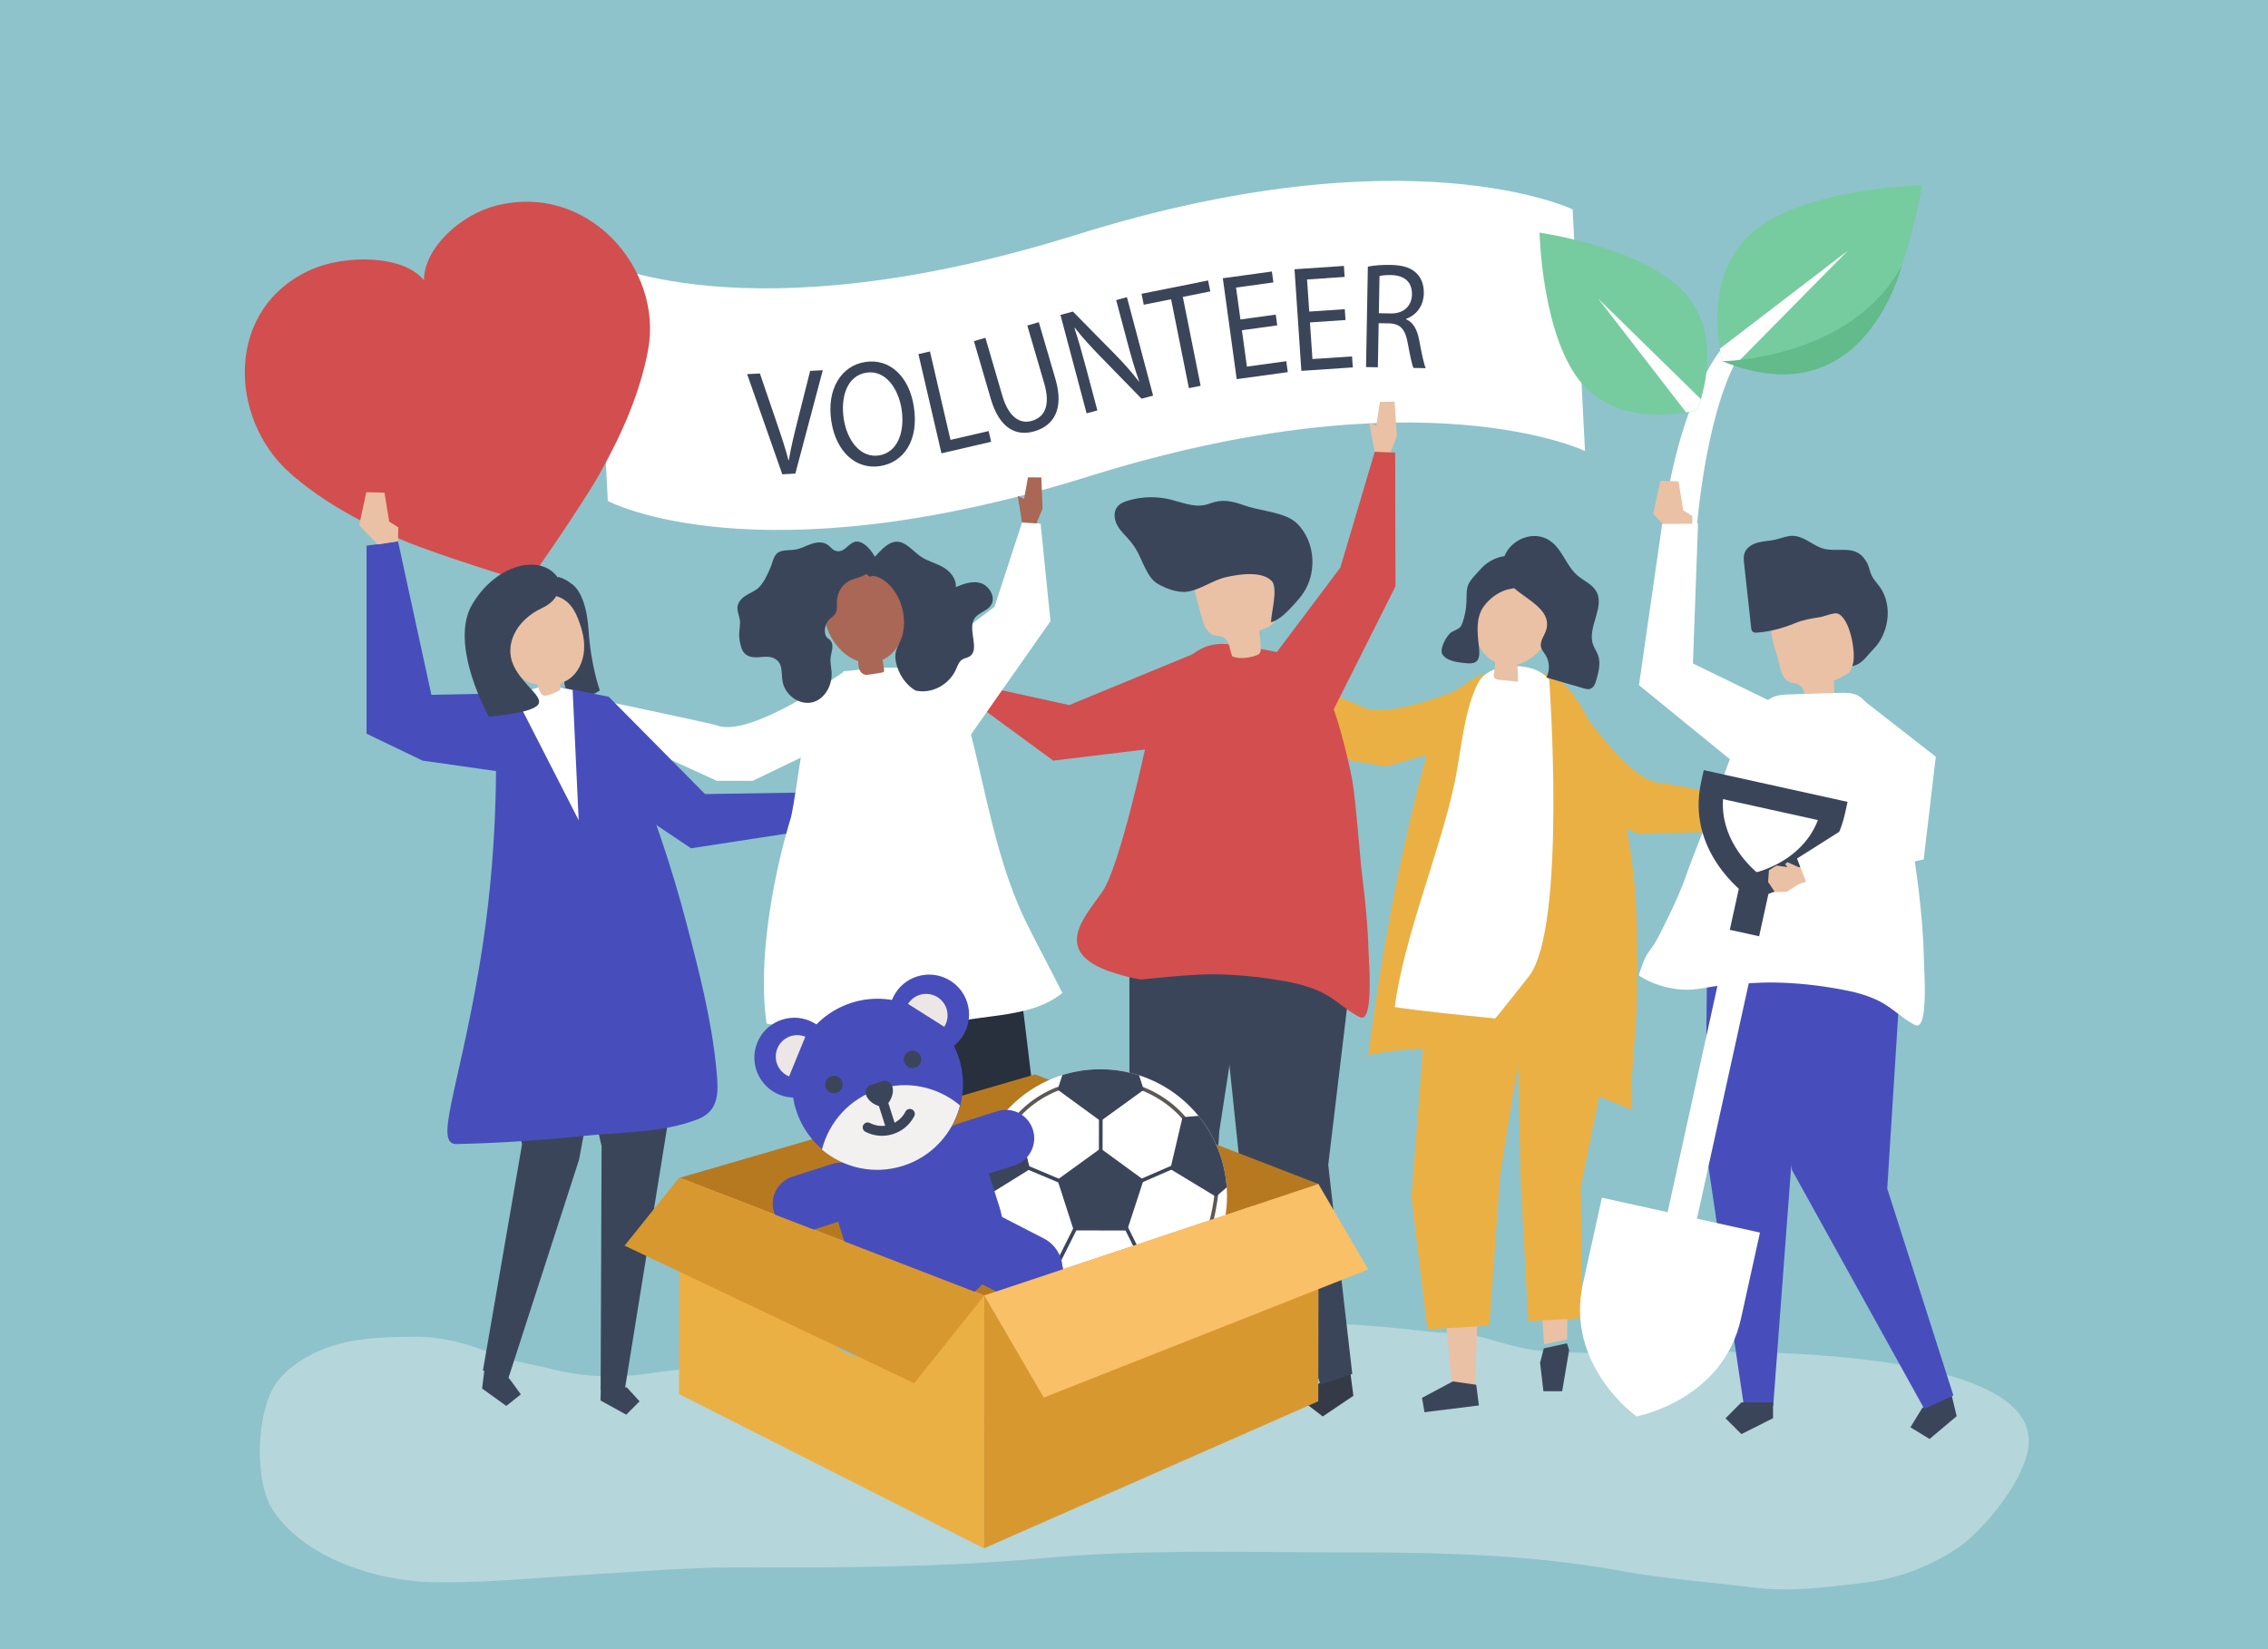 <?xml version="1.0" encoding="utf-8"?>
<!-- Generator: Adobe Illustrator 27.5.0, SVG Export Plug-In . SVG Version: 6.00 Build 0)  -->
<svg version="1.1" xmlns="http://www.w3.org/2000/svg" xmlns:xlink="http://www.w3.org/1999/xlink" x="0px" y="0px"
	 viewBox="0 0 1100 800" style="enable-background:new 0 0 1100 800;" xml:space="preserve">
<g id="Background">
	<rect style="fill:#8EC3CB;" width="1100" height="800"/>
</g>
<g id="Shadow">
	<g style="opacity:0.4;">
		<path style="fill:#F1F2F2;" d="M519.63,641.012c-25.127,0.103-50.253,0.936-75.335,4.782c-9.457,1.45-18.716,4.64-28.195,5.927
			c-18.933,2.57-37.528,7.365-56.528,9.576c-15.301,1.781-30.665,2.832-45.922,5.091c-14.303,2.119-30.139,1.63-44.332-1.87
			c-10.507-2.591-21.063-4.05-31.394-8.212c-11.557-4.656-24.112-7.984-36.154-7.864c-17.171,0.171-33.892,0.191-50.324,8.411
			c-5.768,2.886-12.83,7.629-17.21,13.685c-10.027,13.863-11.384,48.454-1.372,62.832c16.864,24.199,52.855,33.694,76.493,34.142
			c25.902,0.491,51.065-2.16,77.005-3.719c24.104-1.448,48.147-3.509,72.291-3.437c49.311,0.148,98.629,0,147.851-4.542
			c46.245-4.267,92.606-2.802,138.953-2.802c47.526,0,94.731,0.515,141.915,9.224c20.559,3.794,41.503,5.123,62.164,7.781
			c18.504,2.381,36.286-0.047,54.717-2.247c15.476-1.848,30.851-7.328,44.911-16.592c11.129-7.333,30.97-30.115,34.383-47.618
			c9.568-49.071-134.845-47.892-157.018-47.781c-24.805,0.124-49.806,1.248-74.591-0.055c-10.426-0.549-20.698-3.358-30.874-6.437
			c-10.135-3.066-20.347-2.287-30.625-3.576c-42.861-5.374-85.818-4.589-128.816-4.589
			C547.629,641.123,533.629,640.954,519.63,641.012z"/>
	</g>
</g>
<g id="Object">
	<g>
		<path style="fill:#FFFFFF;" d="M522.059,113.878c161.339-50.465,240.683-12.312,240.683-12.312l5.996,117.208
			c0,0-79.344-38.153-240.683,12.312c-161.338,50.465-233.26,11.933-233.26,11.933l-5.996-117.208
			C288.799,125.811,360.721,164.343,522.059,113.878z"/>
		<g>
			<path style="fill:#3B455A;" d="M379.415,230.074l-17.047-48.579l6.192-0.321l8.175,23.941c2.255,6.561,4.213,12.478,5.698,18.198
				l0.132-0.007c0.956-5.774,2.478-12.089,4.121-18.633l6.247-24.76l6.127-0.318l-13.32,50.152L379.415,230.074z"/>
			<path style="fill:#3B455A;" d="M443.22,197.239c2.599,16.804-5.214,27.136-16.427,28.871
				c-11.604,1.794-21.299-6.941-23.584-21.716c-2.398-15.5,4.704-26.982,16.438-28.798
				C431.642,173.741,440.979,182.754,443.22,197.239z M409.248,203.311c1.614,10.43,8.144,18.987,17.075,17.605
				c8.996-1.391,12.659-11.376,10.944-22.459c-1.501-9.706-7.633-19.141-17.086-17.679
				C410.794,182.231,407.59,192.59,409.248,203.311z"/>
			<path style="fill:#3B455A;" d="M445.449,171.783l5.59-1.298l9.957,42.905l18.507-4.296l1.21,5.211l-24.098,5.594L445.449,171.783
				z"/>
			<path style="fill:#3B455A;" d="M477.938,163.857l8.199,28.069c3.103,10.622,8.66,13.884,14.358,12.219
				c6.331-1.85,9.027-7.677,5.965-18.159l-8.199-28.068l5.572-1.628l8.076,27.645c4.254,14.562-0.901,22.558-10.145,25.26
				c-8.738,2.553-16.945-1.081-21.24-15.783l-8.158-27.928L477.938,163.857z"/>
			<path style="fill:#3B455A;" d="M527.009,200.495l-12.687-47.746l6.056-1.61l20.189,20.496c4.674,4.748,8.497,9.117,11.836,13.463
				l0.109-0.104c-2.204-6.24-3.875-12.014-5.851-19.453l-5.308-19.978l5.228-1.389l12.687,47.746l-5.611,1.491l-20.08-20.6
				c-4.408-4.517-8.727-9.208-12.268-13.804l-0.173,0.122c1.919,5.936,3.571,11.641,5.68,19.574l5.421,20.402L527.009,200.495z"/>
			<path style="fill:#3B455A;" d="M567.989,145.173l-13.259,2.654l-1.065-5.317l32.275-6.462l1.065,5.319l-13.324,2.667
				l8.633,43.118l-5.692,1.139L567.989,145.173z"/>
			<path style="fill:#3B455A;" d="M619.466,157.839l-17.125,2.354l2.428,17.647l19.086-2.624l0.729,5.302l-24.772,3.405
				l-6.733-48.947l23.791-3.271l0.729,5.302l-18.104,2.488l2.127,15.468l17.125-2.354L619.466,157.839z"/>
			<path style="fill:#3B455A;" d="M652.588,155.245l-17.244,1.162l1.197,17.772l19.218-1.296l0.36,5.338l-24.945,1.681
				l-3.322-49.291l23.957-1.615l0.36,5.338l-18.231,1.229l1.05,15.577l17.244-1.162L652.588,155.245z"/>
			<path style="fill:#3B455A;" d="M663.422,129.335c2.914-0.608,7.075-0.899,11.032-0.827c6.133,0.112,10.068,1.429,12.787,4.264
				c2.203,2.238,3.395,5.633,3.325,9.444c-0.118,6.522-3.889,10.779-8.604,12.453l-0.004,0.22c3.405,1.381,5.386,4.935,6.348,10.085
				c1.327,6.914,2.295,11.698,3.184,13.619l-5.936-0.108c-0.7-1.405-1.612-5.674-2.754-11.852c-1.196-6.84-3.523-9.447-8.729-9.761
				l-5.408-0.098l-0.388,21.398l-5.737-0.103L663.422,129.335z M668.752,151.937l5.87,0.107c6.133,0.11,10.092-3.556,10.194-9.2
				c0.116-6.375-3.989-9.236-10.054-9.419c-2.77-0.05-4.754,0.208-5.683,0.484L668.752,151.937z"/>
		</g>
		<g>
			<g>
				<path style="fill:#D34E4E;" d="M240.53,99.781c-17.021,4.345-34.815,20.346-34.925,36.193
					c-9.833-12.427-38.226-12.391-54.319-5.348c-42.468,18.585-40.502,72.395-10.709,98.791
					c16.035,14.207,35.666,24.699,56.059,33.168c17.077,7.092,59.298,20.072,59.372,19.953c0.132,0.048,25.439-36.154,34.542-52.249
					c10.871-19.221,19.896-39.568,23.801-60.632C321.608,130.519,285.446,88.315,240.53,99.781z"/>
			</g>
		</g>
		<g>
			<path style="fill:#EBB044;" d="M725.07,326.951c0,0-50.326,24.617-65.469,15.432c-1.923-1.166-46.791-18.935-46.791-18.935
				l-9.24,10.302l51.529,35.17l17.128,2.906l43.266-12.401L725.07,326.951z"/>
		</g>
		<g>
			<path style="fill:#EBB044;" d="M758.493,331.433c0,0,29.083,47.885,46.787,48.324c2.248,0.056,49.611,9.312,49.611,9.312
				l2.219,13.66l-62.361,1.799l-15.987-6.797l-29.732-33.79L758.493,331.433z"/>
		</g>
		<g>
			<g>
				<g>
					<path style="fill:#EBB044;" d="M752.113,327.834c0.216,0.08,0.431,0.161,0.643,0.243c10.198,3.945,18.233,21.717,22.838,32.161
						c11.888,26.96,17.112,55.066,18.107,84.882c0.536,16.055,0.377,32.137-0.103,48.204c-0.132,4.439-3.906,44.184-1.937,45.13
						c-20.203-9.697-40.743-18.854-62.24-24.37c-21.497-5.517-44.104-7.3-65.799-2.198c6.507-50.455,15.977-101.797,29.683-150.563
						c1.639-5.833,2.731-12.049,5.166-17.578c2.805-6.368,7.029-8.255,12.364-12.026c1.828-1.292,3.669-2.592,5.679-3.495
						C727.11,323.468,741.371,323.876,752.113,327.834z"/>
				</g>
				<g>
					<g>
						<g>
							<polygon style="fill:#EAC1A4;" points="783.46,486.544 760.504,580.477 760.116,649.683 748.889,652.133 744.379,587.778 
								733.133,469.928 							"/>
						</g>
					</g>
					<g>
						<polygon style="fill:#3B455A;" points="748.751,654.073 746.949,661.096 748.567,674.865 757.669,674.864 761.041,654.95 
							759.978,651.623 						"/>
					</g>
				</g>
				<g>
					<g>
						<polygon style="fill:#EAC1A4;" points="695.119,476.339 693.23,557.472 704.275,672.035 715.364,672.826 719.151,567.773 
							741.553,472.501 						"/>
					</g>
					<g>
						<polygon style="fill:#3B455A;" points="704.618,670.12 689.697,678.078 690.896,685.052 717.274,681.771 715.986,671.734 
													"/>
					</g>
				</g>
				<g>
					<polygon style="fill:#EBB044;" points="691.888,486.813 684.549,580.56 692.315,644.828 722.347,643.07 727.563,569.976 
						740.402,490.275 738.361,477.873 695.076,478.589 					"/>
				</g>
				<g>
					<polygon style="fill:#EBB044;" points="737.586,573.64 741.241,640.865 767.346,639.478 766.695,575.717 783.007,495.613 
						779.209,473.238 735.306,476.053 					"/>
				</g>
				<g>
					<path style="fill:#FFFFFF;" d="M676.464,488.515c26.88,4.053,71.601,7.102,98.481,11.155
						c1.357-48.59-3.532-104.69-15.343-151.686c-2.142-8.524-5.3-17.724-12.76-22.054c-7.993-4.639-24.924-3.976-29.779,5.074
						c-7.103,13.24-8.471,34.298-11.623,49.024C698.307,413.346,680.858,454.717,676.464,488.515z"/>
				</g>
				<g>
					<g>
						<path style="fill:#EAC1A4;" d="M718.179,288.21c7.091-18.937,30.965-11.328,35.242,5.738
							c2.818,11.241-6.195,25.615-17.501,28.387c0.219,2.779,0.32,5.567,0.3,8.354c-3.025-0.313-6.051-0.627-9.076-0.94
							c-0.936-0.097-2.023-0.291-2.458-1.125c-0.264-0.505-0.204-1.111-0.138-1.678c0.223-1.909,0.446-3.817,0.669-5.726
							c-0.217-0.104-0.433-0.211-0.65-0.326c-5.366-2.851-8.576-8.829-9.289-14.864C714.567,299.995,716.049,293.9,718.179,288.21z"
							/>
					</g>
					<g>
						<g>
							<g>
								<path style="fill:#3B455A;" d="M719.78,293.958c-4.043,5.397-3.272,12.844-2.545,19.232
									c0.644,5.664,0.361,9.157-5.862,8.555c-3.507-0.339-9.751-0.872-11.778-4.318c-1.534-2.61,1.625-8.041,3.449-10.009
									c1.393-1.503,3.821-1.694,5.174-3.233c0.558-0.634,0.876-1.44,1.154-2.238c1.135-3.258,1.774-6.688,1.888-10.136
									c0.078-2.341-0.081-4.719,0.465-6.997c0.792-3.303,4.309-6.289,6.484-8.842c4.047-4.75,14.225-9.54,19.261-3.077
									c1.146,1.472,1.452,3.415,1.63,5.272c0.107,1.109,0.178,2.253-0.161,3.314c-1.353,4.231-5.438,3.661-8.763,4.782
									C726.075,287.646,722.36,290.514,719.78,293.958z"/>
							</g>
							<g>
								<path style="fill:#3B455A;" d="M750.046,305.134c-0.752,3.064-3.422,5.861-2.616,8.911c0.359,1.359,1.361,2.436,2.118,3.62
									c2.065,3.236,2.246,7.587,0.457,10.983c6.052,1.759,12.103,3.518,18.155,5.277c0.913,0.265,1.874,0.533,2.801,0.322
									c1.981-0.45,2.839-2.737,3.372-4.697c1.051-3.859,2.093-8.019,0.722-11.777c-0.635-1.742-1.757-3.276-2.387-5.02
									c-3.029-8.389,5.983-18.349,1.455-26.034c-2.021-3.429-6.089-4.987-9.097-7.593c-5.246-4.544-7.144-12.18-12.673-16.374
									c-10.442-7.92-26.629,2.639-23.143,15.453C732.052,288.655,753.076,292.794,750.046,305.134z"/>
							</g>
						</g>
					</g>
				</g>
				<g>
					<path style="fill:#EBB044;" d="M751.356,329.287c0,0,8.775,120.627-9.913,144.451c-18.688,23.823-26.683,32.802-26.683,32.802
						l76.831,31.91C791.591,538.449,789.595,362.531,751.356,329.287z"/>
				</g>
			</g>
		</g>
		<g>
			<path style="fill:#FFFFFF;" d="M409.579,325.598c0,0-45.439,32.773-61.916,26.281c-2.092-0.824-49.319-10.749-49.319-10.749
				l-7.364,11.716l56.734,25.95l17.372-0.033l40.546-19.539L409.579,325.598z"/>
		</g>
		<g>
			<g>
				<g>
					<path style="fill:#3B455A;" d="M277.174,283.23c0,0,7.002,3.503,8.235,21.937s5.537,29.743,5.537,29.743
						s-5.494,4.163-10.573,2.384c-5.079-1.779-6.874-1.959-6.836-9.569c0.039-7.61-4.402-42.864-4.402-42.864L277.174,283.23z"/>
				</g>
			</g>
			<g>
				<g>
					<path style="fill:#3B455A;" d="M263.866,292.553c7.177,0.328,13.911,5.393,16.226,12.206c2.917-4.28,3.61-9.997,1.8-14.854
						s-6.074-8.725-11.079-10.049c-3.688,3.173-6.049,7.846-6.416,12.703L263.866,292.553z"/>
				</g>
			</g>
			<g>
				<polygon style="fill:#474EBB;" points="255.254,336.172 209.221,337.05 193.032,262.565 177.779,264.711 177.779,355.906 
					204.913,368.964 254.483,376.029 				"/>
			</g>
			<g>
				<g>
					<g>
						<g>
							<polygon style="fill:#3B455A;" points="234.626,667.009 233.819,673.557 245.545,681.999 252.618,676.398 247.158,668.903 
								235.432,660.461 							"/>
						</g>
					</g>
					<g>
						<g>
							<polygon style="fill:#3B455A;" points="239.286,466.362 236.836,486.25 253.199,555.118 234.23,664.8 246.34,669.276 
								280.85,562.541 286.636,531.398 287.889,465.23 							"/>
						</g>
					</g>
				</g>
				<g>
					<g>
						<g>
							<polygon style="fill:#3B455A;" points="332.649,490.617 302.974,674.451 291.308,674.197 291.778,555.957 272.35,472.535 
															"/>
						</g>
					</g>
					<g>
						<g>
							<polygon style="fill:#3B455A;" points="291.407,672.74 291.263,679.364 303.734,686.261 310.186,679.775 304.022,673.015 
															"/>
						</g>
					</g>
				</g>
				<g>
					<g>
						<g>
							<path style="fill:#474EBB;" d="M232.242,470.245c10.1-59.119,7.893-102.381,8.607-114.231
								c0.714-11.85,8.973-17.828,8.978-17.83c3.583-0.736,6.737-3.021,10.358-3.871c24.495-5.749,37.367,13.594,46.038,34.344
								c10.684,25.566,19.554,51.936,26.604,78.794c6.188,23.572,12.385,47.355,14.666,71.727
								c0.941,10.057,1.701,19.591-9.116,23.783c-17.237,6.68-36.431,6.109-54.524,7.978c-20.783,2.147-41.579,3.593-62.462,4.028
								C210.489,555.194,222.142,529.364,232.242,470.245z"/>
						</g>
					</g>
				</g>
			</g>
			<g>
				<polygon style="fill:#EAC1A4;" points="183.135,264.12 174.2,254.779 177.661,238.772 186.476,238.964 188.764,253.02 
					193.179,255.806 193.032,262.565 				"/>
			</g>
			<g>
				<polygon style="fill:#474EBB;" points="272.012,333.353 295.255,338.008 341.955,385.193 397.481,384.326 400.22,401.504 
					335.157,411.502 282.494,376.119 				"/>
			</g>
			<g>
				<polygon style="fill:#FFFFFF;" points="277.737,334.716 280.659,397.882 249.627,337.223 259.132,334.06 265.912,332.185 				
					"/>
			</g>
			<g>
				<polygon style="fill:#EAC1A4;" points="398.006,388.609 408.351,382.487 421.384,386.048 421.231,393.068 399.298,396.714 				
					"/>
			</g>
			<g>
				<g>
					<path style="fill:#EAC1A4;" d="M279.661,298.524c-7.657-17.682-29.976-9.296-33.212,7.151
						c-1.84,9.353,2.785,25.776,13.99,26.173c0.53,1.599,1.433,4.616,2.927,5.428c1.618,0.879,5.622-1.209,7.203-1.972
						c0.439-0.212,0.892-0.454,1.151-0.866c0.325-0.516,0.141-1.661-0.133-2.913c1.206-0.36,2.406-0.881,3.589-1.589
						c4.961-2.97,7.722-8.814,8.106-14.591C283.665,309.567,281.962,303.838,279.661,298.524z"/>
				</g>
			</g>
			<g>
				<g>
					<path style="fill:#3B455A;" d="M270.358,279.908c0,0,4.484,9.515-7.687,15.183c-12.171,5.668-18.225,17.559-13.633,27.633
						c4.592,10.075,15.809,15.733,11.428,19.644c-4.381,3.911-23.372,5.27-23.372,5.27s-19.536-34.774-8.15-54.299
						C240.331,273.813,261.907,268.364,270.358,279.908z"/>
				</g>
			</g>
		</g>
		<g>
			<path style="fill:#FFFFFF;" d="M834.56,169.868c0,0-19.911,22.76-28.284,85.791l16.483,2.751c0,0,3.788-55.648,20.105-84.778
				L834.56,169.868z"/>
			<g>
				<path style="fill:#76CC9F;" d="M932.107,89.909c0,0-57.452,0.984-82.699,23.262c-25.246,22.278-13.976,62.048-13.976,62.048
					s38.058,16.131,63.304-6.148C923.983,146.793,932.107,89.909,932.107,89.909z"/>
				<path style="fill:#FFFFFF;" d="M835.433,175.219c0,0,2.196,0.926,5.857,2.026l54.919-55.657l-62.057,47.567
					C834.787,172.925,835.433,175.219,835.433,175.219z"/>
			</g>
			<g>
				<path style="fill:#76CC9F;" d="M746.703,112.876c0,0,1.073,51.27,21.04,73.725c19.968,22.455,55.421,12.262,55.421,12.262
					s14.267-34.019-5.701-56.475C797.496,119.933,746.703,112.876,746.703,112.876z"/>
				<path style="fill:#FFFFFF;" d="M823.165,198.863c0,0,0.819-1.963,1.788-5.234l-49.857-48.823l42.661,55.221
					C821.119,199.446,823.165,198.863,823.165,198.863z"/>
			</g>
			<path style="fill:#63BA8B;" d="M835.433,175.219c0,0,62.282-0.791,86.904-46.277C922.336,128.942,904.3,203.501,835.433,175.219z
				"/>
		</g>
		<g>
			<g>
				<polygon style="fill:#353A49;" points="655.367,669.142 656.404,677.09 641.545,687.111 632.561,680.201 639.471,671.216 
					654.33,661.194 				"/>
				<g>
					<polygon style="fill:#3B455A;" points="655.865,666.472 644.201,565.111 657.793,451.587 654.643,427.45 592.982,425.223 
						590.831,464.523 601.371,565.347 640.511,671.682 					"/>
				</g>
				<g>
					<polygon style="fill:#3B455A;" points="547.763,436.669 547.792,538.978 568.632,670.644 583.455,670.469 591.374,548.657 
						610.215,426.716 					"/>
					<polygon style="fill:#353A49;" points="583.443,676.72 567.51,684.924 559.4,677.005 567.32,668.895 583.349,668.706 					"/>
				</g>
				<g>
					<path style="fill:#D34E4E;" d="M664.21,471.246c-0.15-4.433-0.403-8.133-0.441-9.454c-0.34-11.892-1.422-23.757-2.933-35.563
						c-1.354-10.579-3.087-36.847-4.918-47.36c-1.512-8.681-6.762-30.345-10.542-38.392c-9.399-20.012-6.51-21.868-47.647-27.738
						c-18.029-2.573-22.268,8.668-36.979,21.612c-1.451,1.277-1.357,8.862-1.69,10.871c-0.587,3.539-1.217,7.071-1.94,10.587
						c-0.568,2.764-1.195,5.519-1.9,8.256l0.001-0.001c0,0-12.265,56.317-20.423,68.288c-8.158,11.971-25.027,28.717,3.263,38.87
						c5.013,1.61,10.057,3.142,15.273,3.956c0,0,23.116-2.613,35.006-2.546c10.951,0.061,21.949,1.149,32.718,2.985
						c7.201,1.19,14.551,2.925,20.997,6.276c6.15,3.198,10.593,7.91,16.833,11.222c0.591,0.314,1.239,0.638,1.91,0.544
						C664.38,493.159,664.525,480.577,664.21,471.246z"/>
				</g>
				<g>
					<path style="fill:#EAC1A4;" d="M597.693,318.388c2.077,1.021,6.975,1.379,12.08-0.631c1.029-0.405,1.722-1.399,1.705-2.505
						c-0.046-3.103-0.302-6.203-0.764-9.272c3.829-1.354,8.253-3.383,8.914-7.391c0.208-1.262-0.013-2.552-0.233-3.812
						c-0.91-5.21-1.821-10.42-2.731-15.63c-0.315-1.802-0.65-3.657-1.633-5.199c-1.725-2.707-5.066-3.886-8.229-4.429
						c-8.073-1.386-16.864,0.379-23.112,5.677c-1.663,1.41-3.165,3.104-3.896,5.158c-1.126,3.167-0.273,6.656,0.587,9.906
						c0.794,2.999,1.587,5.999,2.381,8.998c0.913,3.45,2.229,7.371,5.557,8.659c1.767,0.684,3.851,0.479,5.452,1.493
						C596.593,311.197,596.221,315.389,597.693,318.388z"/>
					<path style="fill:#3B455A;" d="M551.017,266.5c-0.795-1.3-1.651-2.554-2.609-3.73c-2.074-2.547-4.628-4.73-6.299-7.558
						c-1.67-2.829-2.264-6.667-0.271-9.278c1.286-1.685,3.377-2.531,5.41-3.133c6.698-1.985,13.931-2.132,20.704-0.421
						c6.451,1.629,12.228,4.337,18.714,1.9c6.095-2.289,10.502-1.369,16.88,0.893c6.903,2.448,16.164,3.011,22.414,6.475
						c2.61,1.446,4.695,3.71,6.321,6.211c5.635,8.668,5.688,20.633,0.131,29.35c-1.247,1.956-2.74,3.744-4.309,5.452
						c-3.248,3.535-7.132,7.902-11.607,9.218c-0.114-4.004,3.51-16.639,0.429-19.916c-4.891-5.199-15.923-3.362-21.976-2.068
						c-6.602,1.411-12.48,6.099-19.026,7.111c-4.71,0.728-10.728-1.571-14.739-3.999C556.237,280.008,553.919,271.245,551.017,266.5
						z"/>
				</g>
			</g>
			<g>
				<polygon style="fill:#AA6755;" points="465.741,337.97 452.982,329.788 456.241,324.182 466.219,327.85 466.53,324.484 
					476.596,332.815 473.995,339.1 				"/>
				<polygon style="fill:#D34E4E;" points="585.028,314.636 518.588,342.021 476.596,332.815 472.51,340.85 510.847,368.964 
					563.6,362.583 				"/>
			</g>
			<g>
				<polygon style="fill:#EAC1A4;" points="677.49,211.475 676.397,194.832 669.263,194.99 667.489,206.552 664.081,205.061 
					666.752,219.188 674.189,220.025 				"/>
				<polygon style="fill:#D34E4E;" points="613.693,323.747 650.075,275.335 666.752,219.188 676.665,219.526 676.823,284.413 
					642.402,352.981 				"/>
			</g>
		</g>
		<g>
			<g>
				<g>
					<polygon style="fill:#3B455A;" points="400.539,676.341 400.194,683.3 413.767,690.949 421.071,684.335 414.457,677.031 
						400.884,669.382 					"/>
					<polygon style="fill:#282F3D;" points="389.088,465.183 388.04,486.318 411.681,579.302 399.922,674.062 413.589,677.507 
						451.302,563.61 451.92,529.356 442.365,458.958 					"/>
				</g>
				<g>
					<polygon style="fill:#282F3D;" points="492.993,462.99 503.674,551.288 499.467,667.099 486.656,668.499 467.075,564.201 
						438.054,460.935 					"/>
					<polygon style="fill:#3B455A;" points="487.32,673.892 501.93,679.306 508.1,671.622 500.417,665.453 486.564,666.966 					"/>
				</g>
			</g>
			<g>
				<g>
					<path style="fill:#FFFFFF;" d="M498.14,448.277c-13.245-26.846-18.57-56.299-25.537-85.27
						c-2.059-8.547-4.196-17.278-8.966-24.663c-5.478-8.48-13.03-12.27-21.39-13.717c-10.641-1.842-22.592,0.112-33.241,1.022
						c-6.406,20.144-10.625,8.729-18.154,28.48c-1.561,4.094-5.947,39.54-7.591,43.602l0,0c0,0-17.284,54.483-11.639,97.538
						c0.056,0.427,0.104,0.842,0.153,1.26c1.124,0.19,2.2,0.383,3.207,0.585c15.015,3.011,30.33,4.621,45.65,4.393
						c13.59-0.202,27.177-1.874,40.369-5.163c18.058-4.503,39.513-2.717,54.26-14.65
						C510.915,472.883,502.487,457.087,498.14,448.277z"/>
				</g>
				<g>
					<polygon style="fill:#AA6755;" points="505.647,246.733 505.063,231.587 498.578,231.555 496.682,242.015 493.622,240.577 
						495.701,253.477 502.437,254.42 					"/>
					<polygon style="fill:#FFFFFF;" points="443.694,323.617 482.349,294.34 495.701,253.477 504.699,254.028 509.497,301.325 
						468.338,360.019 					"/>
				</g>
				<g>
					<path style="fill:#AA6755;" d="M400.484,290.854c5.404-17.081,30.141-23.337,36.176-3.651
						c1.813,5.916,2.942,12.202,1.845,18.292c-1.097,6.09-4.731,11.968-10.361,14.533c-0.032,0.015-0.064,0.027-0.096,0.041
						c0.242,1.573,0.485,3.146,0.727,4.72c0.052,0.338,0.097,0.711-0.089,0.998c-0.213,0.326-0.642,0.417-1.026,0.48
						c-1.878,0.306-3.756,0.612-5.634,0.918c-0.931,0.152-1.901,0.301-2.802,0.026c-1.974-0.603-2.824-2.948-2.938-5.009
						c-0.027-0.493-0.029-0.991-0.028-1.491C405.07,317.046,396.952,302.02,400.484,290.854z"/>
					<g>
						<path style="fill:#3B455A;" d="M434.623,262.778c4.588-0.244,8.025,4.508,11.981,7.207c3.291,2.246,7.18,3.126,10.629,5.056
							c3.449,1.93,6.673,5.58,6.355,9.738c3.827-1.553,7.963-3.125,11.975-1.95c4.012,1.175,7.344,6.414,5.335,10.282
							c-1.8,3.464-6.578,3.867-8.478,7.264c-3.005,5.374,2.856,14.718-2.059,18.005c-1.182,0.79-2.695,0.865-3.86,1.683
							c-1.447,1.017-2.063,2.94-2.825,4.629c-3.451,7.658-11.919,12.072-19.699,10.267c-4.682-2.76-8.139-7.872-9.375-13.468
							c-1.49-6.744,2.228-8.697,3.401-14.783c1.282-6.652-0.179-13.964-3.912-19.578c-2.429-3.653-6.087-6.951-10.209-7.741
							c-1.676-0.322-1.277,1.139-3.055-0.349c-0.763-0.639-1.676-2.868-1.811-3.908
							C423.914,271.905,428.586,263.099,434.623,262.778z"/>
						<path style="fill:#3B455A;" d="M385.892,266.589c-2.396,0.428-4.921,0.093-7.237,0.857c-3.479,1.148-3.605,4.633-4.835,7.555
							c-1.363,3.234-3.308,7.566-5.753,9.95c-1.762,1.719-4.081,2.573-6.147,3.832c-2.067,1.259-4.043,3.219-4.249,5.822
							c-0.195,2.466,1.252,4.834,1.261,7.316c-0.053,3.694-0.865,5.512-0.089,9.366c0.4,1.989,0.859,4.099,2.185,5.555
							c1.748,1.919,4.475,2.144,6.906,1.971c2.43-0.173,4.966-0.602,7.25,0.415c4.953,2.206,3.508,7.29,4.458,11.756
							c1.447,6.796,8.734,11.373,14.811,9.581c5.152-1.52,8.572-7.011,8.887-12.721c0.158-2.859-0.725-5.621-0.537-8.48
							c0.181-2.757,2.092-6.418-0.193-8.837c-0.557-0.589-1.308-0.943-1.797-1.6c-0.395-0.531-0.577-1.211-0.668-1.881
							c-0.315-2.323,0.42-4.754,1.924-6.367c1.082-1.159,2.548-1.942,3.281-3.395c0.84-1.665,0.496-3.737,0.563-5.658
							c0.161-4.644,3.116-8.934,7.132-10.352c2.646-0.935,4.996-1.412,7.381-2.989c0.363-0.24,5.827-4.217,5.865-3.242
							c-0.068-1.697-0.907-3.256-1.77-4.694c-1.42-2.364-3.025-4.689-5.194-6.23c-7.014-4.984-8.316,4.931-14.148,3.057
							c-1.407-0.452-2.364-1.871-3.583-2.78c-2.302-1.717-5.353-1.47-7.957-0.594C391.036,264.675,388.591,266.106,385.892,266.589z
							"/>
					</g>
				</g>
			</g>
		</g>
		<g>
			<g>
				<g>
					<polygon style="fill:#B77920;" points="329.526,571.381 477.451,628.531 639.573,574.388 502.025,521.18 					"/>
				</g>
			</g>
			<g>
				<g>
					<defs>
						
							<ellipse id="SVGID_1_" transform="matrix(0.707 -0.707 0.707 0.707 -253.897 547.349)" cx="533.76" cy="580.155" rx="61.477" ry="61.477"/>
					</defs>
					<use xlink:href="#SVGID_1_"  style="overflow:visible;fill:#FFFFFF;"/>
					<clipPath id="SVGID_00000158028878390572038850000007133821384978439837_">
						<use xlink:href="#SVGID_1_"  style="overflow:visible;"/>
					</clipPath>
					<g style="clip-path:url(#SVGID_00000158028878390572038850000007133821384978439837_);">
						<g>
							<path style="fill:#5C5955;" d="M573.746,543.166l1.431-1.068c-0.291-0.389-7.275-9.598-21.082-14.926l-0.643,1.666
								C566.783,533.982,573.678,543.075,573.746,543.166z"/>
						</g>
						<g>
							<path style="fill:#5C5955;" d="M493.539,543.016c0.069-0.091,7.027-9.169,20.348-14.253l-0.637-1.668
								c-13.827,5.276-20.846,14.459-21.138,14.847L493.539,543.016z"/>
						</g>
						<g>
							<path style="fill:#5C5955;" d="M578.766,612.967c4.199-4.469,7.515-11.596,9.857-21.184
								c1.733-7.095,2.258-12.984,2.263-13.043l-1.779-0.155c-0.02,0.229-2.105,23.006-11.643,33.158L578.766,612.967z"/>
						</g>
						<g>
							<path style="fill:#5C5955;" d="M488.45,612.798l1.306-1.218c-9.506-10.194-11.499-32.973-11.518-33.202l-1.78,0.148
								c0.005,0.059,0.508,5.95,2.214,13.051C480.978,601.174,484.268,608.313,488.45,612.798z"/>
						</g>
						<g>
							<path style="fill:#5C5955;" d="M532.538,636.672c8.021,0.015,14.349-1.501,14.745-1.598l-0.425-1.734
								c-0.142,0.035-14.404,3.444-27.047-0.045l-0.475,1.721C523.799,636.248,528.394,636.665,532.538,636.672z"/>
						</g>
					</g>
					<g style="clip-path:url(#SVGID_00000158028878390572038850000007133821384978439837_);">
						<polygon style="fill:#3B455A;" points="533.781,557.12 554.661,572.35 546.629,596.915 520.784,596.866 512.844,572.272 
													"/>
					</g>
					<g style="clip-path:url(#SVGID_00000158028878390572038850000007133821384978439837_);">
						<polygon style="fill:#3B455A;" points="533.806,543.813 512.926,528.583 520.958,504.019 546.803,504.067 554.743,528.662 
													"/>
					</g>
					<g style="clip-path:url(#SVGID_00000158028878390572038850000007133821384978439837_);">
						<g>
							<polygon style="fill:#3B455A;" points="553.279,610.223 579.121,610.588 586.76,635.278 565.639,650.172 544.947,634.688 
															"/>
						</g>
						<g>
							
								<rect x="548.878" y="589.376" transform="matrix(0.895 -0.446 0.446 0.895 -211.213 308.214)" style="fill:#3B455A;" width="1.785" height="27.697"/>
						</g>
					</g>
					<g style="clip-path:url(#SVGID_00000158028878390572038850000007133821384978439837_);">
						<g>
							<polygon style="fill:#3B455A;" points="567.628,567.107 573.532,541.946 599.286,539.786 609.299,563.612 589.733,580.497 
															"/>
						</g>
						<g>
							
								<rect x="548.043" y="568.574" transform="matrix(0.917 -0.398 0.398 0.917 -180.223 270.669)" style="fill:#3B455A;" width="27.697" height="1.785"/>
						</g>
					</g>
					<g style="clip-path:url(#SVGID_00000158028878390572038850000007133821384978439837_);">
						<g>
							<polygon style="fill:#3B455A;" points="513.956,610.47 488.112,610.738 480.381,635.399 501.446,650.372 522.196,634.966 
															"/>
						</g>
						<g>
							
								<rect x="503.642" y="602.591" transform="matrix(0.449 -0.894 0.894 0.449 -254.075 794.997)" style="fill:#3B455A;" width="27.697" height="1.785"/>
						</g>
					</g>
					<g style="clip-path:url(#SVGID_00000158028878390572038850000007133821384978439837_);">
						<g>
							<polygon style="fill:#3B455A;" points="499.555,567.128 493.375,542.033 467.598,540.156 457.848,564.091 477.598,580.76 
															"/>
						</g>
						<g>
							
								<rect x="504.424" y="555.576" transform="matrix(0.388 -0.922 0.922 0.388 -215.523 814.331)" style="fill:#3B455A;" width="1.785" height="27.697"/>
						</g>
					</g>
					<g style="clip-path:url(#SVGID_00000158028878390572038850000007133821384978439837_);">
						
							<rect x="519.216" y="544.593" transform="matrix(0.002 -1 1 0.002 -12.668 1078.28)" style="fill:#3B455A;" width="29.175" height="1.786"/>
					</g>
				</g>
			</g>
			<polygon style="fill:#EBB044;" points="477.222,751.088 329.329,676.249 329.526,571.26 477.394,628.424 			"/>
			<polygon style="fill:#D89830;" points="477.222,751.088 639.375,679.758 639.573,574.351 477.394,628.424 			"/>
			<g id="XMLID_1142_">
				<path id="XMLID_1160_" style="fill:#474EBB;" d="M464.549,545.127c-7.261,2.323-11.265,10.092-8.942,17.353l0,0
					c2.323,7.261,10.092,11.265,17.353,8.942l19.055-6.095c7.261-2.323,11.265-10.092,8.942-17.353l0,0
					c-2.323-7.261-10.092-11.265-17.353-8.942L464.549,545.127z"/>
				<path id="XMLID_1159_" style="fill:#474EBB;" d="M484.727,589.679c-8.216-4.234-18.307-1.005-22.541,7.21l0,0
					c-4.233,8.216-1.005,18.307,7.21,22.541l21.559,11.109c8.216,4.234,18.308,1.005,22.541-7.21l0,0
					c4.234-8.216,1.005-18.308-7.21-22.541L484.727,589.679z"/>
				<path id="XMLID_1158_" style="fill:#8EC3CB;" d="M414.086,612.275c4.233-8.216,14.325-11.444,22.541-7.21l0,0
					c8.216,4.233,11.444,14.325,7.21,22.541l-11.109,21.559c-4.234,8.216-14.326,11.444-22.541,7.21l0,0
					c-8.216-4.233-11.444-14.325-7.21-22.541L414.086,612.275z"/>
				<path id="XMLID_1157_" style="fill:#474EBB;" d="M384.375,570.773c-7.261,2.323-11.265,10.092-8.942,17.353l0,0
					c2.323,7.261,10.092,11.265,17.353,8.942l19.055-6.095c7.261-2.323,11.265-10.092,8.942-17.353l0,0
					c-2.323-7.261-10.092-11.265-17.353-8.942L384.375,570.773z"/>
				<path id="XMLID_1156_" style="fill:#474EBB;" d="M411.609,608.78c6.457,20.188,28.058,31.319,48.246,24.861l0,0
					c20.188-6.458,31.319-28.058,24.861-48.246l-4.272-13.356c-6.458-20.188-28.058-31.319-48.246-24.861l0,0
					c-20.188,6.457-31.319,28.058-24.861,48.246L411.609,608.78z"/>
				<g id="XMLID_1143_">
					
						<ellipse id="XMLID_1155_" transform="matrix(0.918 -0.397 0.397 0.918 -173.771 211.933)" style="fill:#474EBB;" cx="425.435" cy="526.036" rx="41.441" ry="41.441"/>
					<path id="XMLID_1154_" style="fill:#F2F1F0;" d="M426.186,528.382c14.119-4.516,28.877-1.063,39.418,7.852
						c-3.41,13.378-13.424,24.755-27.543,29.272c-14.119,4.516-28.876,1.063-39.418-7.853
						C402.053,544.275,412.066,532.899,426.186,528.382z"/>
					<g id="XMLID_1151_">
						<path id="XMLID_1153_" style="fill:#474EBB;" d="M432.194,498.042c3.258,10.187,14.158,15.803,24.345,12.545
							c10.187-3.258,15.803-14.158,12.545-24.344c-3.258-10.187-14.158-15.803-24.345-12.545
							C434.553,476.956,428.936,487.856,432.194,498.042z"/>
						<path id="XMLID_1152_" style="fill:#474EBB;" d="M366.795,518.962c3.258,10.187,14.158,15.803,24.344,12.545
							c10.187-3.258,15.803-14.158,12.545-24.345c-3.258-10.187-14.158-15.803-24.344-12.545
							C369.153,497.875,363.537,508.775,366.795,518.962z"/>
					</g>
					<g id="XMLID_1148_">
						<path id="XMLID_1150_" style="fill:#3B455A;" d="M438.539,515.194c0.713,2.229,3.098,3.458,5.327,2.745
							c2.229-0.713,3.458-3.098,2.745-5.328c-0.713-2.229-3.098-3.458-5.327-2.745C439.055,510.579,437.826,512.965,438.539,515.194
							z"/>
						<path id="XMLID_1149_" style="fill:#3B455A;" d="M400.399,527.394c0.713,2.229,3.098,3.458,5.327,2.745
							c2.229-0.713,3.458-3.098,2.745-5.328c-0.713-2.229-3.098-3.458-5.327-2.745C400.915,522.779,399.686,525.164,400.399,527.394
							z"/>
					</g>
					<path id="XMLID_1147_" style="fill:#3B455A;" d="M418.684,545.789c0.607-1.178,2.055-1.642,3.234-1.034
						c2.368,1.22,4.945,1.627,7.408,1.324l-3.05-9.534c-5.309-1.689-6.28-5.479-6.28-5.479c-0.611-1.911,0.378-4.157,2.29-4.768
						l5.868-1.877c1.911-0.611,4.02,0.643,4.632,2.555c0.003,0.01,0.006,0.02,0.009,0.031c0.124,0.356,1.221,3.853-1.946,8.075
						l3.05,9.535c2.182-1.183,4.044-3.009,5.265-5.378c0.608-1.178,2.055-1.642,3.234-1.034c1.179,0.607,1.642,2.055,1.034,3.234
						c-2.223,4.315-5.994,7.323-10.288,8.696c-4.294,1.373-9.111,1.112-13.425-1.111
						C418.54,548.416,418.076,546.968,418.684,545.789z"/>
					<g id="XMLID_1144_">
						<path id="XMLID_1146_" style="fill:#EDE6E6;" d="M454.733,483.739c4.857,3.066,6.309,9.488,3.243,14.345l-17.588-11.103
							C443.453,482.125,449.876,480.673,454.733,483.739z"/>
						<path id="XMLID_1145_" style="fill:#EDE6E6;" d="M377.029,508.594c2.176-5.315,8.249-7.861,13.564-5.685l-7.88,19.249
							C377.398,519.983,374.853,513.91,377.029,508.594z"/>
					</g>
				</g>
			</g>
			<polygon style="fill:#F9C067;" points="477.394,628.424 506.232,677.943 663.627,615.806 639.435,574.35 			"/>
			<polygon style="fill:#D89830;" points="302.947,604.254 443.42,671.025 477.394,628.424 329.371,571.259 			"/>
		</g>
		<g>
			<g>
				<polygon style="fill:#EAC1A4;" points="810.761,258.634 801.827,249.292 805.288,233.286 814.102,233.477 816.391,247.534 
					820.806,250.319 820.659,257.079 				"/>
			</g>
			<g>
				<g>
					<path style="fill:#EAC1A4;" d="M876.241,341.289c4.426-0.201,8.851-0.401,13.277-0.602c0.232-3.525,0.181-7.068-0.151-10.585
						c0.04,0.427,7.116-3.32,7.741-4.169c1.799-2.442,2.002-6.538,2.747-9.44c1.587-6.183,3.076-13.144-0.2-18.623
						c-3.393-5.674-10.714-7.604-17.323-7.764c-8.298-0.201-17.558,2.235-21.811,9.362c-3.841,6.438,1.038,15.913,2.439,22.711
						c0.691,3.352,1.742,7.176,4.86,8.586c1.655,0.749,3.662,0.663,5.141,1.719C875.57,334.345,874.991,338.339,876.241,341.289z"/>
				</g>
				<g>
					<path style="fill:#3B455A;" d="M847.426,287.197c-0.502-4.585-1.004-9.171-1.506-13.756c-0.186-1.703-0.366-3.47,0.181-5.093
						c0.911-2.7,3.647-4.39,6.396-5.139c2.749-0.75,5.645-0.783,8.426-1.401c2.968-0.659,5.853-1.988,8.891-1.86
						c5.778,0.244,10.21,5.594,15.922,6.496c7.909,1.249,15.163-2.387,19.954,6.909c0.88,1.708,1.127,3.676,1.904,5.433
						c1.003,2.27,2.825,4.059,4.251,6.091c6.268,8.934,4.272,22.516-3.291,30.112c-3.667,3.683-5.163,7.011-10.223,8.199
						c2.309-4.716-0.787-23.48-7.137-25.575c-1.682-0.554-6.727,1.512-8.588,1.787c-4.123,0.61-8.132,1.28-12.008,2.893
						c-5.754,2.396-12.002,4.098-18.234,4.575c-0.797,0.061-1.688,0.092-2.291-0.433c-0.567-0.494-0.686-1.315-0.768-2.063
						C848.679,298.648,848.052,292.923,847.426,287.197z"/>
				</g>
			</g>
			<g>
				<g>
					<g>
						<polygon style="fill:#3B455A;" points="947.206,679.51 949,686.984 935.847,698.045 926.579,692.365 932.259,683.098 
							945.412,672.037 						"/>
					</g>
					<g>
						<polygon style="fill:#474EBB;" points="916.536,448.274 921.984,470.972 915.329,576.591 947.41,676.914 933.297,683.437 
							869.177,567.665 861.519,530.658 857.513,452.396 						"/>
					</g>
				</g>
				<g>
					<g>
						<polygon style="fill:#474EBB;" points="828.034,457.444 827.083,555.547 845.807,681.999 860.022,681.972 868.781,565.245 
							888.014,448.498 						"/>
					</g>
					<g>
						<polygon style="fill:#3B455A;" points="859.937,680.281 859.951,687.966 844.594,695.681 836.894,688.01 844.565,680.31 
													"/>
					</g>
				</g>
				<g>
					<path style="fill:#FFFFFF;" d="M933.498,476.011c0.213,8.95-0.046,21.013-3.484,21.461c-0.644,0.084-1.263-0.233-1.826-0.54
						c-5.952-3.235-10.167-7.796-16.034-10.922c-6.149-3.276-13.18-5.009-20.074-6.219c-10.309-1.864-20.844-3.012-31.345-3.175
						c-8.255-0.129-16.547,0.59-24.764,1.289c-6.837,0.582-13.196,2.621-20.164,2.151c-7.141-0.482-14.178-2.656-20.289-6.395
						c-0.224-0.137-0.461-0.293-0.554-0.538c-0.102-0.268-0.004-0.567,0.094-0.836c1.451-3.999,2.492-7.959,5.134-11.273
						c2.95-3.702,5.043-8.401,7.173-12.613c4.439-8.776,8.617-17.973,11.714-27.32c4.681-12.705,10.034-25.083,14.558-37.83
						c3.136-8.835,5.995-17.827,10.257-26.206c3.337-6.56,9.289-16.146,16.475-19.046c2.432-0.981,5.117-1.075,7.739-1.155
						c7.952-0.243,15.904-0.487,23.857-0.73c2.899-0.089,5.914-0.156,8.56,1.034c3.964,1.783,6.21,5.938,8.175,9.815
						c8.808,17.384,14.439,36.134,17.609,55.475c1.655,10.099,3.188,20.218,4.385,30.375c1.336,11.335,2.26,22.722,2.472,34.129
						C933.189,468.208,933.397,471.758,933.498,476.011z"/>
				</g>
			</g>
			<g>
				<polygon style="fill:#FFFFFF;" points="840.395,369.436 794.922,332.369 806.179,254.138 823.566,254.037 821.081,321.854 
					861.315,341.434 				"/>
			</g>
		</g>
		<g>
			
				<rect x="820.247" y="420.82" transform="matrix(0.977 0.215 -0.215 0.977 134.51 -165.791)" style="fill:#FFFFFF;" width="14.558" height="226.217"/>
			<path style="fill:#FFFFFF;" d="M776.942,580.995l-9.216,41.762c-8.749,39.642,25.999,64.34,25.999,64.34
				s41.914-7.779,50.663-47.422l9.216-41.762L776.942,580.995z"/>
			<g>
				<g>
					<path style="fill:#3B455A;" d="M849.2,435.717l-2.023-1.439c-1.208-0.857-29.505-21.416-22.1-54.97l1.263-5.722l69.747,15.392
						l-1.263,5.722c-7.405,33.554-41.726,40.294-43.183,40.563L849.2,435.717z M835.682,387.649
						c-1.237,18.35,11.336,31.163,16.311,35.48c6.383-1.801,23.108-8.056,29.706-25.324L835.682,387.649z"/>
				</g>
				
					<rect x="841.385" y="423.125" transform="matrix(0.977 0.215 -0.215 0.977 114.365 -172.597)" style="fill:#3B455A;" width="14.558" height="30.045"/>
			</g>
		</g>
		<g>
			<g>
				<polygon style="fill:#EAC1A4;" points="879.054,418.169 872.573,420.762 866.953,418.249 865.816,419.169 866.892,420.615 
					861.631,419.864 857.953,422.118 857.549,427.844 860.855,432.767 866.583,432.566 872.361,428.95 881.386,425.785 				"/>
			</g>
			<g>
				<polygon style="fill:#FFFFFF;" points="871.565,416.465 907.923,393.439 900.525,337.147 938.875,367.095 933.004,416.907 
					876.504,429.152 				"/>
			</g>
		</g>
	</g>
</g>
</svg>
